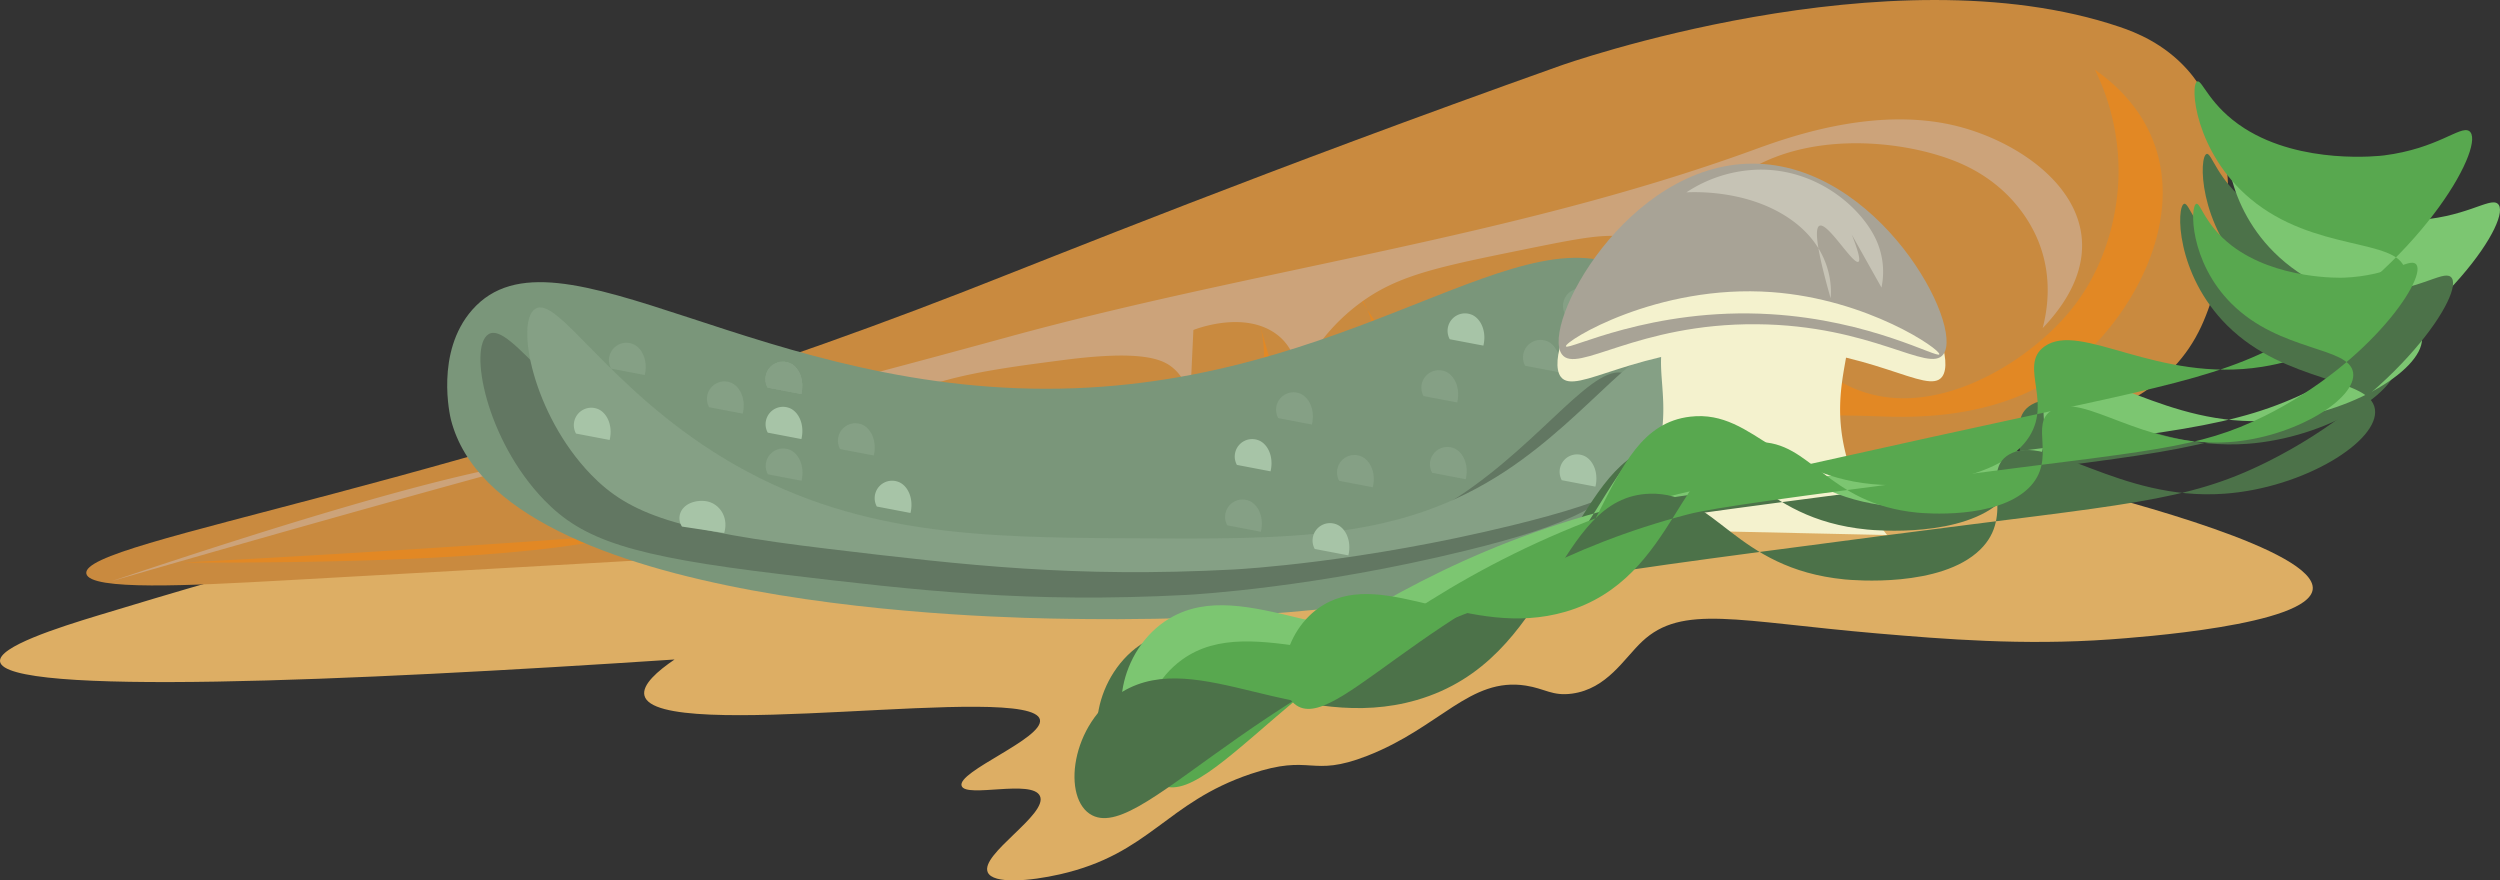 <svg id="Layer_1" data-name="Layer 1" xmlns="http://www.w3.org/2000/svg" viewBox="0 0 1245.31 438.54"><rect x="0" y="0" width="1245.31" height="438.54" fill="#333333" stroke="none"/><defs><style>.cls-1{fill:#ddae64;}.cls-2{fill:#c98a3f;}.cls-3{fill:#e28824;}.cls-4{fill:#cca37a;}.cls-5{fill:#7a967a;}.cls-6{fill:#627762;}.cls-7{fill:#85a085;}.cls-8{fill:#a7c4a7;}.cls-9{fill:#f4f2ce;}.cls-10{fill:#a8a396;}.cls-11{fill:#c6c3b5;}.cls-12{fill:#4c7249;}.cls-13{fill:#7cc671;}.cls-14{fill:#58a84f;}</style></defs><path class="cls-1" d="M114,656c-20.09,6.09-49.95,15.65-49,23,2.23,17.29,173.33,9.75,336-1-8.36,5.66-16.38,12.56-15,18,6.15,24.3,193.13-6.94,197,12,1.91,9.32-41.61,25.84-39,33,2.23,6.13,35.13-3.48,39,5,4.16,9.13-30,29-26,38,2.65,6,21.06,4.41,36,1,45-10.27,52.51-35.68,95-50,30.84-10.39,29.4,2.15,58-9,36.35-14.17,51.19-39.31,79-35,9.61,1.49,13.23,5.33,23,4,17.53-2.38,25.87-17.44,35-26,19.87-18.63,47.23-10,117-4,33.44,2.86,72.62,6.07,116,3,13.45-1,99.11-7,101-25,2-19.32-93.43-44.1-120-51C681.2,484.05,246,616,114,656Z" transform="translate(-64.98 -349.49)"/><path class="cls-2" d="M1154.59,384.22c32.49,36.49,19.17,101.5,6.87,127.91-28.46,61.09-120.67,64-325.26,81.83-222.43,19.4-112.53,15.9-630.57,44.69-45.65,2.54-96.08,5.17-97.65-3.43-3-16.77,185.65-42.57,436.66-140.28C594,475.73,694.45,434.78,842.39,382.16c0,0,163.6-58.18,278.5-19.25C1128.71,365.56,1142.88,371.08,1154.59,384.22Z" transform="translate(-64.98 -349.49)"/><path class="cls-3" d="M156.12,629.72c32-1.69,80.57-4.38,139.59-8.26,166.63-11,182.91-16,323.2-26.13,127.07-9.19,252.94-43,380.27-38.51,17.51.62,64,2.77,99.71-26.81,28-23.17,54.6-70.09,38.5-110.72-6.89-17.41-19.63-28.61-28.88-35.07a114.52,114.52,0,0,1,11.69,55c-.38,9.21-2.79,39.84-24.75,66-22.91,27.3-74.26,58.3-114.84,33.7-29.45-17.86-43.73-59.26-32.32-100.4,1.74,10.83,9.48,64.9-21.32,89.39-9.64,7.67-23.61,9.93-51.57,14.44-40.69,6.57-61,9.86-81.83,2.07-27.84-10.44-44.29-33.84-53-50.2,12.52,16.89,12.33,39,.69,53C729,562,709.22,561.09,706.93,561q-7.57-26.13-15.13-52.26c2.39,7.64,5.11,20.77-.69,33-3.4,7.18-11.34,17.43-50.2,27.5-42.72,11.07-73.63,19.08-108.65,4.13-10.37-4.43-27.5-13.61-44-33,3.54,3.06,18.53,16.69,17.88,36.45-.13,4-.23,7.12-2.06,10.31-10.88,19-63,6.63-73.58,4.13a196.15,196.15,0,0,1-54.32-22q31.92,16.77,30.25,28.88Q401.94,630.57,156.12,629.72Z" transform="translate(-64.98 -349.49)"/><path class="cls-4" d="M120.57,639c30.8-8.94,77.48-22.36,134.39-38.26,160.68-44.87,177.33-46.44,312.83-83.56C690.52,483.6,818,467.9,937.7,424.44c16.47-6,60-22.19,101-12.4,32.06,7.66,68.46,32.7,62.84,66.76-2.4,14.59-11.83,26.61-19.06,34.13,2.18-8.3,5.14-24.91-2-42.92-2.56-6.45-12.12-27.52-39.17-39.23-28.22-12.23-84.31-18.09-117,12.28-23.69,22.05-27.41,56.08-6.8,81.8-.93-8.27-6.43-49.27-41.47-57-11-2.41-24.76.4-52.36,6-40.16,8.17-60.24,12.26-78.12,24.4a96.22,96.22,0,0,0-38.3,52.53c7.86-16,2.43-31.69-11.93-38-15.25-6.66-33.75.24-35.89,1.07q-1,21-1.93,42c.45-6.2-.09-16.42-8.5-23.31-4.93-4-14.9-8.85-54.16-3.74-43.16,5.61-74.39,9.67-104,31.41a123.28,123.28,0,0,0-33.91,37.45c2.63-3.3,13.61-17.76,8.3-31.64-1.08-2.83-1.92-5-4.41-6.7C446,549.32,399.45,574.61,390,579.74a237.93,237.93,0,0,0-46.31,32.86q26.31-22,21.84-30.15Q353.58,560.7,120.57,639Z" transform="translate(-64.98 -349.49)"/><path class="cls-5" d="M907,568.37c-27.24,93.47-265.13,90-310.41,89.37-32.28-.46-282.86-4.09-307-99.26-.36-1.44-8-33.52,10.62-54.66,42.17-47.87,144.63,44.85,300,39.06,149.2-5.56,231.84-97.65,284.6-52.62C906.43,508.67,914.49,542.72,907,568.37Z" transform="translate(-64.98 -349.49)"/><path class="cls-6" d="M308.28,516c11.05-7,36.25,39.46,93.68,74.3,64.47,39.12,129.86,39.53,201.64,40,82.6.52,135.84.85,187.94-33.47,42.72-28.14,68.61-69,84.13-60.75,9.54,5.07,10.58,26.27,4.43,41.59-8.9,22.18-33.43,33.48-85.24,46.16-75.07,18.38-134.36,21.76-138.8,22-79.17,4.13-132.68-2-201.57-10.25-75.55-9-99.23-17.17-118.43-37C307.06,568.66,298.2,522.34,308.28,516Z" transform="translate(-64.98 -349.49)"/><path class="cls-7" d="M331.62,503.33c11-7,36.25,39.47,93.68,74.31,64.47,39.11,129.85,39.52,201.64,40,82.6.52,135.83.85,187.94-33.47,42.72-28.14,68.6-69,84.12-60.74,9.55,5.06,10.59,26.27,4.44,41.59-8.9,22.17-33.44,33.48-85.24,46.16-75.08,18.37-134.36,21.76-138.81,22-79.16,4.12-132.68-2-201.56-10.26-75.56-9-99.23-17.16-118.43-37C330.4,556,321.54,509.69,331.62,503.33Z" transform="translate(-64.98 -349.49)"/><path class="cls-7" d="M369.38,533.1a8.69,8.69,0,0,1,10.24-12.46c4.82,1.44,8.32,8.06,6.52,15.66" transform="translate(-64.98 -349.49)"/><path class="cls-7" d="M447.36,542.54a8.68,8.68,0,0,1,10.23-12.46c4.83,1.44,8.33,8.06,6.53,15.65" transform="translate(-64.98 -349.49)"/><path class="cls-7" d="M447.36,542.54a8.68,8.68,0,0,1,10.23-12.46c4.83,1.44,8.33,8.06,6.53,15.65" transform="translate(-64.98 -349.49)"/><path class="cls-7" d="M447.36,542.54a8.68,8.68,0,0,1,10.23-12.46c4.83,1.44,8.33,8.06,6.53,15.65" transform="translate(-64.98 -349.49)"/><path class="cls-7" d="M418.21,552.34a8.68,8.68,0,0,1,10.23-12.45c4.83,1.43,8.33,8.05,6.53,15.65" transform="translate(-64.98 -349.49)"/><path class="cls-7" d="M447.48,585.76a8.68,8.68,0,0,1,10.23-12.45c4.83,1.43,8.33,8.05,6.53,15.65" transform="translate(-64.98 -349.49)"/><path class="cls-7" d="M676.3,611.17a8.68,8.68,0,0,1,10.23-12.45c4.82,1.43,8.33,8,6.53,15.65" transform="translate(-64.98 -349.49)"/><path class="cls-7" d="M778.35,585a8.67,8.67,0,0,1,10.23-12.45c4.82,1.43,8.33,8,6.52,15.65" transform="translate(-64.98 -349.49)"/><path class="cls-7" d="M732.05,589a8.68,8.68,0,0,1,10.23-12.45c4.83,1.43,8.33,8,6.53,15.65" transform="translate(-64.98 -349.49)"/><path class="cls-7" d="M701.71,557.77a8.68,8.68,0,0,1,10.23-12.46c4.83,1.44,8.33,8.06,6.53,15.65" transform="translate(-64.98 -349.49)"/><path class="cls-7" d="M774.08,546.77a8.68,8.68,0,0,1,10.23-12.46c4.83,1.43,8.33,8.05,6.53,15.65" transform="translate(-64.98 -349.49)"/><path class="cls-7" d="M483.46,573.19a8.68,8.68,0,0,1,10.23-12.46c4.82,1.44,8.33,8.06,6.53,15.65" transform="translate(-64.98 -349.49)"/><path class="cls-7" d="M824.72,531.7A8.68,8.68,0,0,1,835,519.24c4.82,1.44,8.33,8.06,6.53,15.65" transform="translate(-64.98 -349.49)"/><path class="cls-7" d="M844.63,506.06a8.67,8.67,0,0,1,10.23-12.45c4.82,1.43,8.33,8.05,6.52,15.65" transform="translate(-64.98 -349.49)"/><path class="cls-8" d="M681.11,581.07a8.68,8.68,0,0,1,10.24-12.45c4.82,1.43,8.32,8,6.52,15.65" transform="translate(-64.98 -349.49)"/><path class="cls-8" d="M501.75,601.81A8.68,8.68,0,0,1,512,589.36c4.82,1.43,8.33,8,6.52,15.65" transform="translate(-64.98 -349.49)"/><path class="cls-8" d="M447.42,565a8.67,8.67,0,0,1,10.23-12.45c4.82,1.43,8.33,8,6.53,15.65" transform="translate(-64.98 -349.49)"/><path class="cls-8" d="M351.9,565.46A8.68,8.68,0,0,1,362.13,553c4.83,1.43,8.33,8,6.53,15.65" transform="translate(-64.98 -349.49)"/><path class="cls-8" d="M404.69,611.79a7.53,7.53,0,0,1,.65-9.19c3-3.42,8.55-4.14,12.2-3.28,6.06,1.43,10.45,8,8.18,15.65" transform="translate(-64.98 -349.49)"/><path class="cls-8" d="M842.94,588.69a8.68,8.68,0,0,1,10.23-12.45c4.83,1.43,8.33,8,6.53,15.65" transform="translate(-64.98 -349.49)"/><path class="cls-8" d="M787.14,518.47A8.68,8.68,0,0,1,797.37,506c4.82,1.43,8.33,8.05,6.52,15.65" transform="translate(-64.98 -349.49)"/><path class="cls-8" d="M719.88,622.94a8.68,8.68,0,0,1,10.23-12.46c4.83,1.44,8.33,8.06,6.53,15.66" transform="translate(-64.98 -349.49)"/><path class="cls-9" d="M897,512c-11.65,18.19,4,37.65-9,71a95,95,0,0,1-19,30l136,3c-7.66-9.56-16.68-23.6-21-42-8.6-36.61,9.43-56.16-2-71C967,483.51,912.8,487.33,897,512Z" transform="translate(-64.98 -349.49)"/><path class="cls-9" d="M1032.41,537.14c-7.15,9.69-35.33-14.55-93-15-59.74-.47-89.6,25.07-97,15-10.72-14.6,32.48-95,95-95S1043.09,522.67,1032.41,537.14Z" transform="translate(-64.98 -349.49)"/><path class="cls-10" d="M1033,526c-7.15,9.69-35.33-14.55-93-15-59.74-.47-89.61,25.07-97,15-10.72-14.6,32.47-95,95-95S1043.67,511.54,1033,526Z" transform="translate(-64.98 -349.49)"/><path class="cls-9" d="M1031,526c.88-2.25-35.42-27.51-83.5-31-57.26-4.16-103.29,24.57-102.5,27s42.37-19.6,102-16C996.92,509,1030.17,528.12,1031,526Z" transform="translate(-64.98 -349.49)"/><path class="cls-11" d="M940.92,434c28.8-.5,50.43,18.35,58.1,33.88a38.23,38.23,0,0,1,3.17,24.84L987.4,466.38c2.77,7,4.71,13.1,3.17,13.55-2.89.84-14.75-19-19-18.07-2.71.6-2.32,9.56,5.28,36.14.29-2.41,2.5-25.73-23.24-41.41-20-12.21-43.48-11.52-48.59-11.29A68.06,68.06,0,0,1,940.92,434Z" transform="translate(-64.98 -349.49)"/><path class="cls-12" d="M1164.21,426.16c2.54-.61,5,12.76,21.32,25.3,26.92,20.7,66.1,19.58,68.08,19.51,27.09-1.08,39.19-11.68,43.32-8.44,8.27,6.5-26.37,59.85-91.46,92.24-40.52,20.16-70.09,20.87-188.41,36.37-96.37,12.61-144.56,18.92-160.91,23.19C708.51,652.82,647.06,744.42,620.28,730.81c-15.37-7.82-11-46.1,15.13-61.67,37.56-22.37,88.07,21.16,146.47,4.22,69.17-20.06,68.3-101.43,116.21-102.78,32.95-.93,41.78,37.31,97,42.69,4.26.42,47.83,4.24,67.39-14.76,18-17.45-.09-38.88,14.44-47.43,19.08-11.22,54.36,23.26,107.27,19.5,39.7-2.82,77.44-26.33,75-42.16-2.51-16-44.2-12.42-73.58-41.64C1159.82,461.2,1160.25,427.13,1164.21,426.16Z" transform="translate(-64.98 -349.49)"/><path class="cls-13" d="M1176.37,414.54c2.54-.61,5,12.76,21.32,25.3,26.91,20.7,66.1,19.58,68.07,19.5,27.1-1.07,39.19-11.67,43.32-8.43,8.28,6.5-26.36,59.85-91.45,92.24-40.53,20.16-70.1,20.87-188.42,36.37-96.37,12.61-144.55,18.92-160.91,23.19C720.67,641.2,659.22,732.8,632.44,719.19c-15.38-7.82-11-46.1,15.13-61.67,37.55-22.37,88.07,21.16,146.47,4.22C863.2,641.67,862.34,560.31,910.25,559c32.94-.93,41.78,37.31,97,42.69,4.25.42,47.83,4.24,67.39-14.76,18-17.45-.09-38.88,14.44-47.43,19.07-11.22,54.36,23.26,107.27,19.5,39.7-2.82,77.44-26.33,75-42.17s-44.2-12.41-73.57-41.63C1172,449.58,1172.41,415.51,1176.37,414.54Z" transform="translate(-64.98 -349.49)"/><path class="cls-14" d="M1159.53,390.05c2.48-.84,6.09,12.27,23.44,23.35,28.61,18.28,67.55,13.76,69.51,13.51,26.9-3.43,38-15,42.43-12.16,8.81,5.75-21.07,61.91-83.1,99.83-38.62,23.61-68,26.89-184.54,52.6-94.91,21-142.37,31.42-158.29,37.09C725.25,655.44,672,752,644.13,740.8c-16-6.45-15-45,9.71-62.75,35.47-25.54,89.58,13.43,146.28-8.52,67.17-26,59.23-107,106.85-112.49,32.74-3.79,44.86,33.54,100.3,34.11,4.27,0,48,.07,65.85-20.56,16.39-19-3.47-38.73,10.26-48.51,18-12.84,56.18,18.45,108.57,10.11,39.3-6.27,74.86-33,71-48.52-3.89-15.72-45.11-8.53-76.91-35.09C1158.2,425.34,1155.67,391.35,1159.53,390.05Z" transform="translate(-64.98 -349.49)"/><path class="cls-12" d="M1153,451c2.54-.62,5,12.75,21.32,25.3,26.91,20.69,66.1,19.58,68.07,19.5,27.1-1.08,39.19-11.68,43.32-8.43,8.28,6.5-26.36,59.85-91.45,92.23-40.53,20.17-70.1,20.88-188.42,36.37-96.37,12.62-144.55,18.93-160.91,23.19-147.63,38.49-209.08,130.1-235.86,116.48-15.38-7.81-11-46.09,15.13-61.66,37.55-22.37,88.07,21.15,146.47,4.21,69.16-20.06,68.3-101.42,116.21-102.77,32.94-.93,41.77,37.3,97,42.69,4.25.41,47.83,4.24,67.39-14.76,18-17.46-.09-38.89,14.44-47.44,19.07-11.22,54.36,23.27,107.27,19.51,39.7-2.83,77.44-26.34,75-42.17-2.51-16-44.2-12.42-73.57-41.64C1148.59,486,1149,452,1153,451Z" transform="translate(-64.98 -349.49)"/><path class="cls-14" d="M1159.08,451c2.09-.51,4.12,10.48,17.53,20.8,22.14,17,54.36,16.1,56,16,22.28-.88,32.22-9.6,35.62-6.93,6.81,5.34-21.68,49.21-75.2,75.84-33.32,16.58-57.64,17.17-154.93,29.91C958.84,597,919.22,602.2,905.77,605.7c-121.39,31.65-171.92,107-193.94,95.78-12.64-6.43-9.06-37.9,12.44-50.7,30.88-18.4,72.42,17.39,120.44,3.46,56.87-16.49,56.16-83.4,95.55-84.51,27.1-.76,34.36,30.68,79.73,35.11,3.5.34,39.33,3.48,55.41-12.14,14.78-14.35-.07-32,11.88-39,15.68-9.23,44.69,19.13,88.2,16,32.64-2.32,63.68-21.65,61.63-34.67s-36.34-10.21-60.5-34.23C1155.47,479.8,1155.83,451.78,1159.08,451Z" transform="translate(-64.98 -349.49)"/></svg>